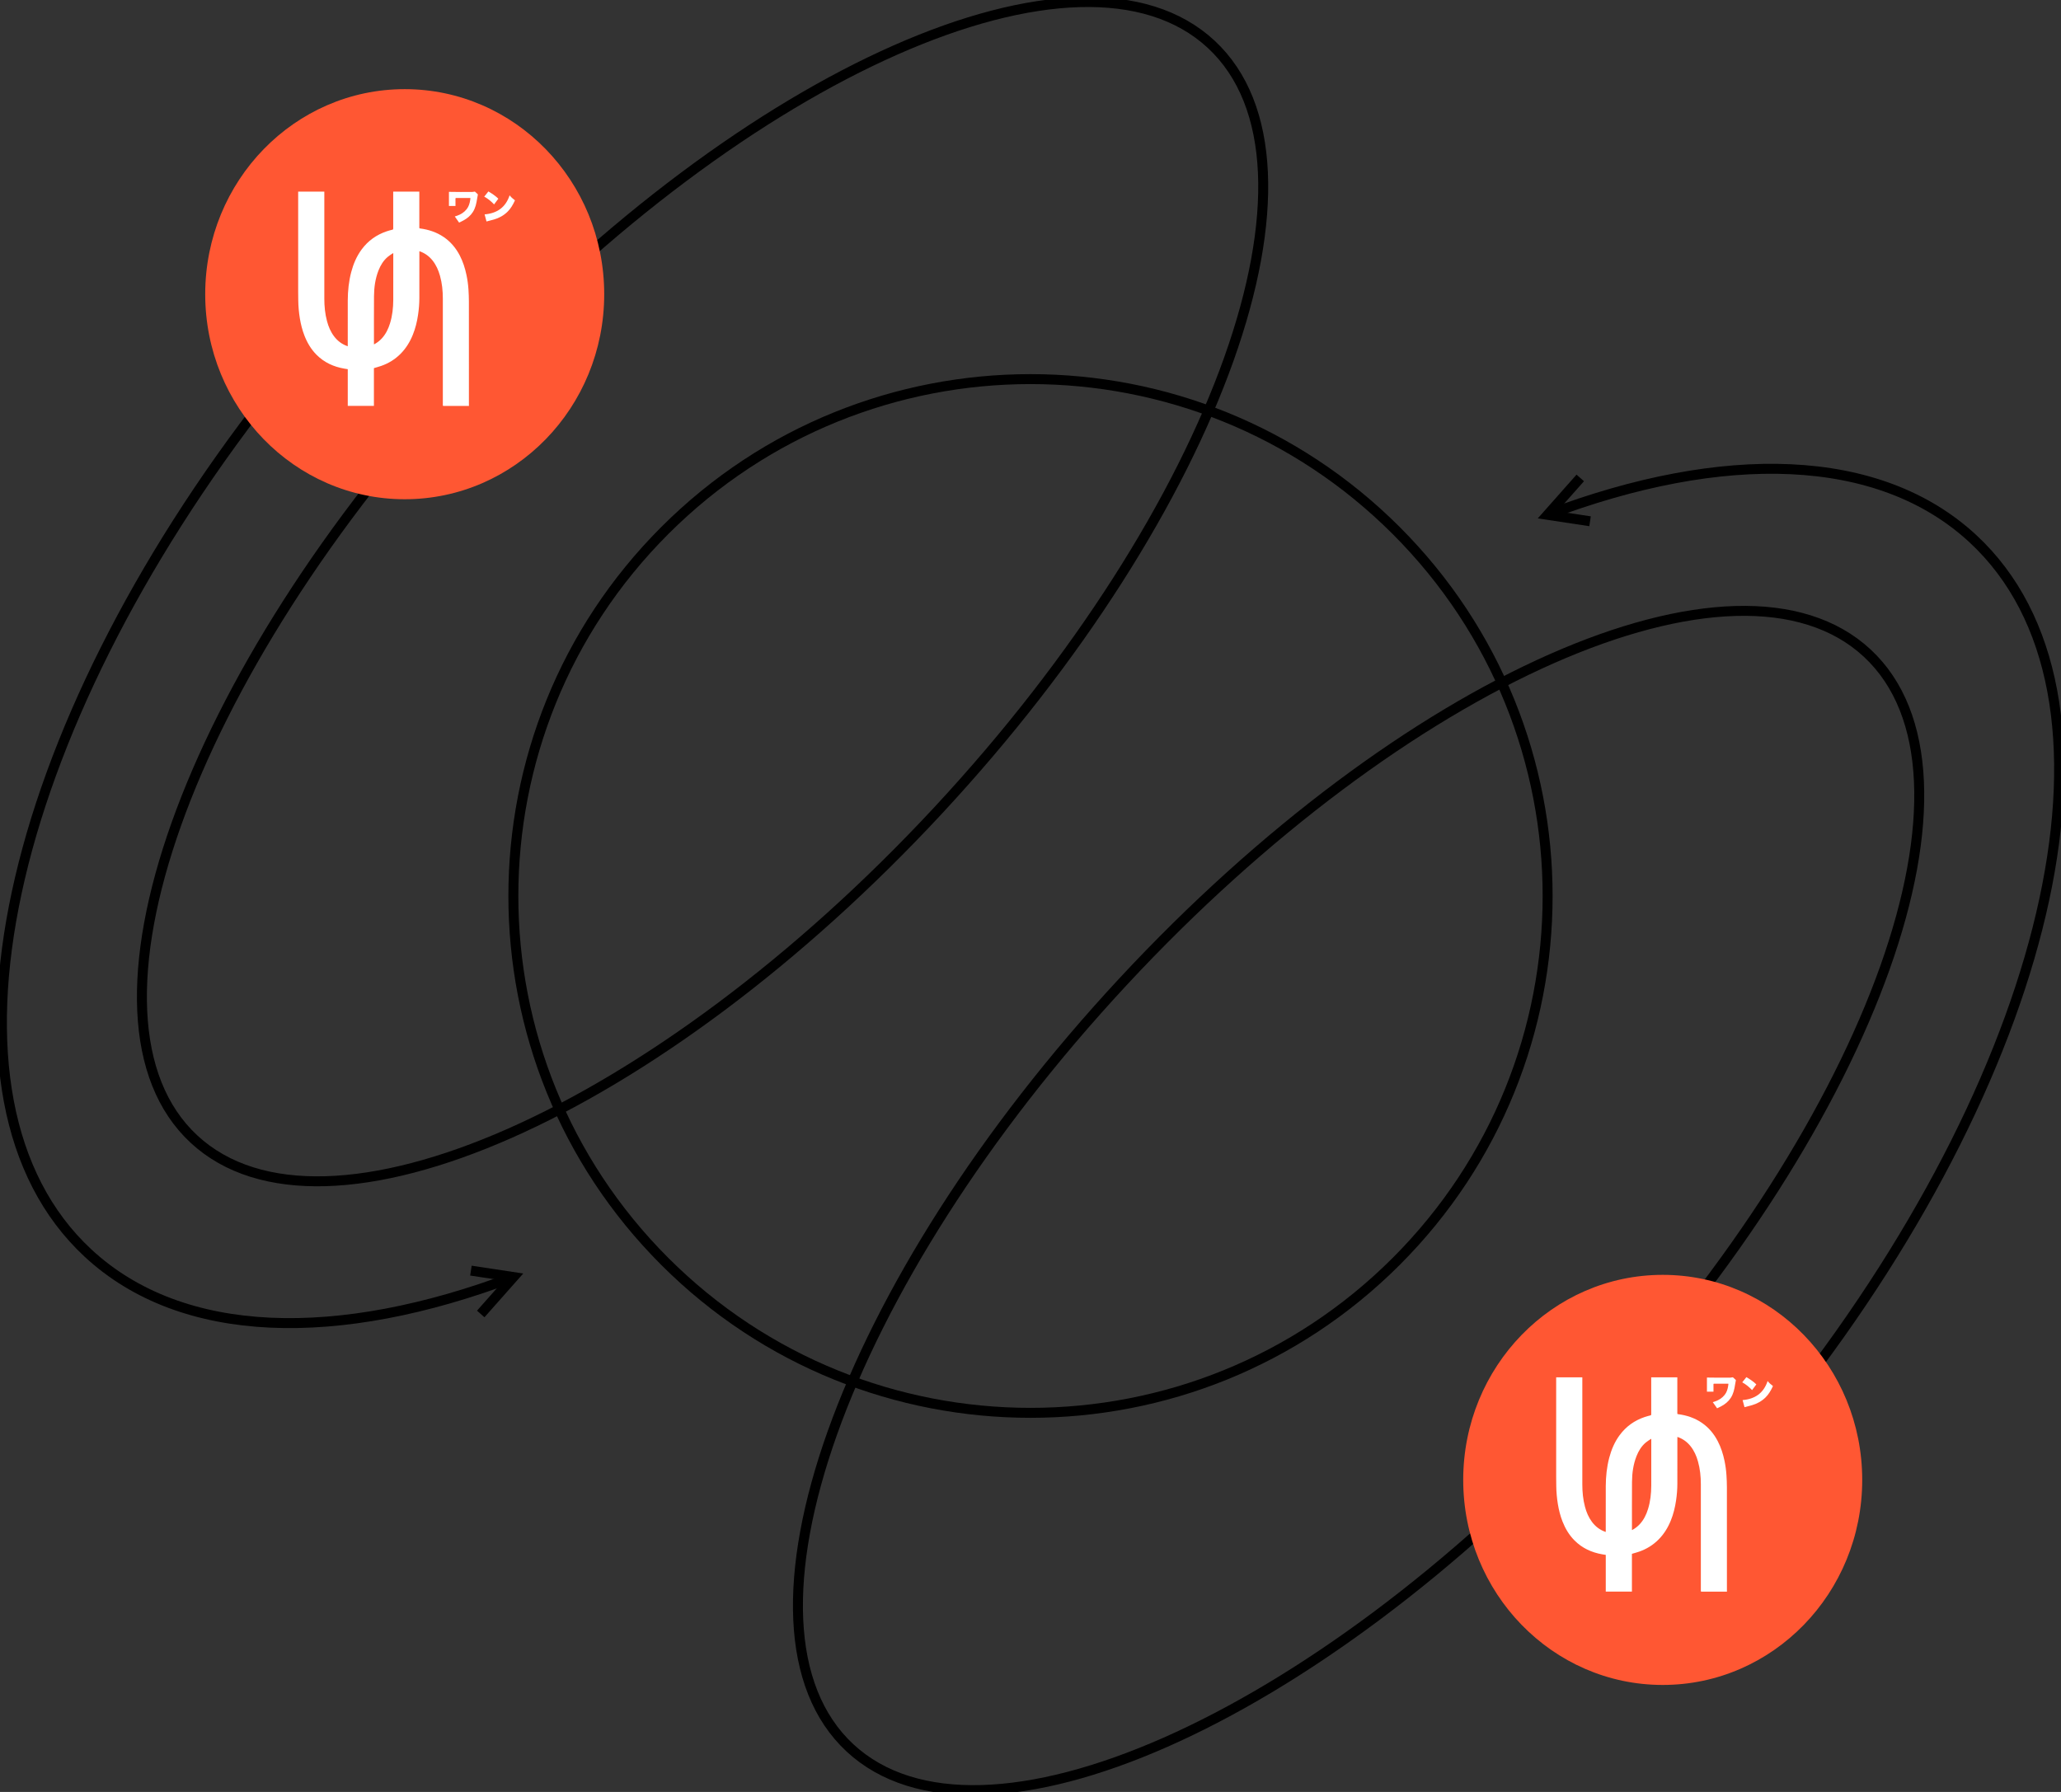 <svg width="207" height="180" viewBox="0 0 207 180" fill="none" xmlns="http://www.w3.org/2000/svg">
<rect x="0" y="0" width="207" height="180" fill="#333333" stroke="none"/>
<g clip-path="url(#clip0_126:2787)">
<path d="M140.225 126.714C160.509 106.438 160.509 73.564 140.225 53.288C119.942 33.013 87.056 33.013 66.773 53.288C46.49 73.564 46.49 106.438 66.773 126.714C87.056 146.989 119.942 146.989 140.225 126.714Z" stroke="black" stroke-miterlimit="10"/>
<path d="M160.118 142.559C188.33 112.189 200.604 77.735 187.534 65.602C174.463 53.469 140.998 68.253 112.786 98.622C84.575 128.991 72.301 163.446 85.371 175.578C98.441 187.711 131.907 172.928 160.118 142.559Z" stroke="black" stroke-miterlimit="10"/>
<path d="M51.315 42.356C57.452 36.222 57.452 26.276 51.315 20.142C45.178 14.007 35.229 14.007 29.092 20.142C22.955 26.276 22.955 36.222 29.092 42.356C35.229 48.491 45.178 48.491 51.315 42.356Z" stroke="black" stroke-miterlimit="10"/>
<path d="M94.23 81.403C122.441 51.033 134.715 16.579 121.645 4.446C108.575 -7.687 75.109 7.097 46.898 37.466C18.686 67.835 6.412 102.29 19.482 114.423C32.553 126.555 66.018 111.772 94.23 81.403Z" stroke="black" stroke-miterlimit="10"/>
<path d="M51.573 128.28C33.975 134.931 18.303 134.656 8.838 125.87C-7.88 110.35 0.445 73.558 26.903 39.67" stroke="black" stroke-miterlimit="10"/>
<path d="M48.282 131.989L51.569 128.28L47.297 127.635" stroke="black" stroke-miterlimit="10"/>
<path d="M175.548 161.799C182.756 156.968 184.682 147.21 179.849 140.004C175.016 132.798 165.255 130.873 158.046 135.704C150.838 140.536 148.912 150.293 153.745 157.499C158.578 164.705 168.339 166.63 175.548 161.799Z" stroke="black" stroke-miterlimit="10"/>
<path d="M155.432 51.716C173.029 45.065 188.701 45.344 198.166 54.126C214.888 69.65 206.555 106.461 180.074 140.36" stroke="black" stroke-miterlimit="10"/>
<path d="M158.715 48.008L155.432 51.716L159.7 52.361" stroke="black" stroke-miterlimit="10"/>
<g clip-path="url(#clip1_126:2787)">
<path d="M40.653 8.955C51.717 8.957 60.683 18.177 60.685 29.551C60.687 40.931 51.704 50.159 40.633 50.149C29.568 50.14 20.604 40.912 20.611 29.542C20.619 18.166 29.589 8.953 40.653 8.955Z" fill="#FF5733"/>
<path d="M47.102 40.776C47.069 40.776 47.043 40.776 47.017 40.776C46.198 40.776 45.379 40.774 44.56 40.778C44.488 40.778 44.477 40.755 44.477 40.69C44.479 37.126 44.479 33.56 44.477 29.996C44.477 29.22 44.401 28.45 44.191 27.7C44.033 27.138 43.802 26.614 43.437 26.157C43.1 25.739 42.682 25.435 42.181 25.254C42.169 25.25 42.156 25.247 42.143 25.243C42.139 25.241 42.133 25.243 42.12 25.245C42.12 25.271 42.12 25.299 42.12 25.33C42.12 26.872 42.122 28.414 42.119 29.957C42.117 30.513 42.071 31.067 41.989 31.618C41.888 32.308 41.725 32.983 41.462 33.63C41.172 34.348 40.775 34.993 40.23 35.542C39.677 36.098 39.026 36.498 38.292 36.754C38.052 36.837 37.806 36.903 37.555 36.979C37.555 38.236 37.555 39.502 37.555 40.772C36.677 40.772 35.806 40.772 34.928 40.772C34.928 39.543 34.928 38.316 34.928 37.084C34.812 37.065 34.699 37.05 34.587 37.03C33.515 36.845 32.559 36.415 31.777 35.623C31.239 35.078 30.857 34.429 30.578 33.715C30.361 33.157 30.215 32.578 30.117 31.986C30.017 31.38 29.964 30.77 29.956 30.157C29.953 29.863 29.947 29.568 29.947 29.274C29.947 25.965 29.947 22.658 29.947 19.349C29.947 19.317 29.947 19.286 29.947 19.249C30.823 19.249 31.694 19.249 32.574 19.249C32.574 19.281 32.574 19.311 32.574 19.343C32.574 22.895 32.574 26.448 32.574 30.002C32.574 30.766 32.646 31.522 32.844 32.261C32.99 32.808 33.206 33.322 33.546 33.775C33.89 34.233 34.326 34.567 34.862 34.759C34.88 34.767 34.899 34.771 34.927 34.78C34.927 34.746 34.927 34.718 34.927 34.691C34.927 33.185 34.921 31.68 34.928 30.174C34.934 29.212 35.03 28.26 35.276 27.328C35.492 26.51 35.818 25.743 36.319 25.062C36.967 24.179 37.818 23.58 38.84 23.235C39.028 23.171 39.22 23.12 39.413 23.073C39.483 23.056 39.494 23.027 39.494 22.963C39.492 21.756 39.492 20.55 39.492 19.341C39.492 19.313 39.492 19.283 39.492 19.249C40.368 19.249 41.237 19.249 42.115 19.249C42.115 19.279 42.115 19.307 42.115 19.335C42.115 20.51 42.115 21.685 42.115 22.861C42.115 22.909 42.115 22.937 42.178 22.946C43.037 23.058 43.845 23.318 44.571 23.814C45.264 24.287 45.788 24.915 46.178 25.663C46.501 26.286 46.71 26.947 46.854 27.634C46.954 28.113 47.02 28.597 47.052 29.086C47.078 29.487 47.094 29.893 47.094 30.294C47.098 33.756 47.096 37.218 47.096 40.678C47.102 40.708 47.102 40.739 47.102 40.776ZM39.499 25.428C39.472 25.439 39.453 25.443 39.44 25.452C39.272 25.569 39.095 25.673 38.94 25.805C38.509 26.171 38.222 26.642 38.015 27.168C37.69 27.996 37.572 28.865 37.564 29.747C37.551 31.337 37.561 32.928 37.559 34.518C37.559 34.541 37.559 34.561 37.559 34.584C37.57 34.584 37.575 34.586 37.579 34.584C37.594 34.578 37.607 34.571 37.622 34.563C37.895 34.412 38.139 34.222 38.352 33.99C38.749 33.556 39 33.04 39.172 32.48C39.409 31.712 39.494 30.922 39.498 30.121C39.503 28.582 39.499 27.046 39.499 25.507C39.499 25.484 39.499 25.46 39.499 25.428Z" fill="white"/>
<path d="M46.11 22.36C45.959 22.145 45.818 21.947 45.678 21.745C45.748 21.723 45.827 21.698 45.907 21.67C46.284 21.538 46.615 21.334 46.868 21.014C47.082 20.746 47.177 20.427 47.225 20.091C47.234 20.029 47.241 19.965 47.249 19.893C47.219 19.892 47.197 19.89 47.173 19.89C46.724 19.89 46.275 19.892 45.824 19.888C45.761 19.888 45.744 19.909 45.746 19.969C45.75 20.208 45.748 20.446 45.748 20.689C45.533 20.689 45.308 20.689 45.09 20.689C45.09 20.212 45.09 19.739 45.09 19.271C45.875 19.296 46.652 19.279 47.43 19.281C47.504 19.281 47.58 19.256 47.654 19.249C47.676 19.247 47.705 19.25 47.722 19.266C47.809 19.341 47.892 19.42 47.973 19.501C47.986 19.513 47.999 19.535 47.995 19.55C47.971 19.688 47.94 19.826 47.92 19.963C47.849 20.438 47.75 20.902 47.483 21.313C47.247 21.679 46.922 21.939 46.548 22.143C46.402 22.226 46.249 22.292 46.11 22.36Z" fill="white"/>
<path d="M48.862 22.247C48.799 22.007 48.737 21.773 48.672 21.534C49.899 21.432 50.775 20.851 51.182 19.626C51.2 19.643 51.21 19.648 51.215 19.656C51.348 19.824 51.509 19.961 51.679 20.088C51.703 20.105 51.725 20.116 51.707 20.157C51.517 20.565 51.297 20.953 50.975 21.268C50.589 21.647 50.13 21.898 49.618 22.047C49.37 22.119 49.119 22.179 48.862 22.247Z" fill="white"/>
<path d="M48.635 19.752C48.777 19.573 48.912 19.405 49.053 19.23C49.409 19.439 49.749 19.665 50.051 19.958C49.908 20.148 49.77 20.337 49.624 20.533C49.332 20.223 49.014 19.958 48.635 19.752Z" fill="white"/>
</g>
<g clip-path="url(#clip2_126:2787)">
<path d="M167.003 128.06C178.067 128.062 187.033 137.282 187.035 148.656C187.037 160.035 178.054 169.263 166.982 169.254C155.918 169.244 146.954 160.016 146.961 148.646C146.968 137.271 155.938 128.058 167.003 128.06Z" fill="#FF5733"/>
<path d="M173.451 159.881C173.418 159.881 173.392 159.881 173.366 159.881C172.547 159.881 171.729 159.879 170.91 159.882C170.838 159.882 170.827 159.86 170.827 159.794C170.829 156.23 170.829 152.664 170.827 149.101C170.827 148.324 170.751 147.555 170.54 146.804C170.383 146.242 170.152 145.718 169.786 145.262C169.45 144.843 169.032 144.54 168.531 144.359C168.518 144.355 168.505 144.351 168.492 144.347C168.489 144.345 168.483 144.347 168.47 144.349C168.47 144.376 168.47 144.404 168.47 144.434C168.47 145.976 168.472 147.519 168.468 149.061C168.466 149.617 168.42 150.172 168.339 150.722C168.237 151.412 168.075 152.088 167.812 152.734C167.522 153.453 167.124 154.098 166.579 154.646C166.027 155.202 165.376 155.602 164.642 155.859C164.402 155.942 164.156 156.008 163.905 156.083C163.905 157.341 163.905 158.606 163.905 159.877C163.027 159.877 162.156 159.877 161.278 159.877C161.278 158.647 161.278 157.42 161.278 156.189C161.162 156.17 161.049 156.155 160.936 156.134C159.864 155.949 158.909 155.519 158.127 154.727C157.589 154.182 157.206 153.534 156.927 152.819C156.711 152.261 156.565 151.682 156.467 151.09C156.367 150.485 156.314 149.874 156.306 149.261C156.302 148.967 156.297 148.673 156.297 148.379C156.297 145.069 156.297 141.762 156.297 138.453C156.297 138.421 156.297 138.391 156.297 138.353C157.173 138.353 158.044 138.353 158.923 138.353C158.923 138.385 158.923 138.415 158.923 138.447C158.923 142 158.923 145.552 158.923 149.106C158.923 149.87 158.995 150.626 159.193 151.365C159.339 151.912 159.556 152.427 159.896 152.879C160.239 153.338 160.676 153.671 161.212 153.864C161.23 153.871 161.249 153.875 161.276 153.884C161.276 153.851 161.276 153.822 161.276 153.796C161.276 152.289 161.271 150.785 161.278 149.278C161.284 148.316 161.38 147.364 161.626 146.433C161.842 145.614 162.167 144.847 162.668 144.166C163.317 143.284 164.167 142.684 165.189 142.339C165.378 142.275 165.57 142.224 165.762 142.177C165.832 142.16 165.844 142.132 165.844 142.068C165.842 140.861 165.842 139.654 165.842 138.445C165.842 138.417 165.842 138.387 165.842 138.353C166.718 138.353 167.587 138.353 168.465 138.353C168.465 138.383 168.465 138.411 168.465 138.44C168.465 139.614 168.465 140.789 168.465 141.966C168.465 142.013 168.465 142.041 168.527 142.051C169.387 142.162 170.195 142.422 170.921 142.918C171.614 143.391 172.137 144.019 172.527 144.768C172.851 145.39 173.059 146.052 173.204 146.738C173.303 147.217 173.37 147.702 173.401 148.19C173.427 148.592 173.444 148.997 173.444 149.399C173.448 152.861 173.446 156.322 173.446 159.783C173.451 159.813 173.451 159.843 173.451 159.881ZM165.849 144.532C165.821 144.543 165.803 144.547 165.79 144.557C165.622 144.673 165.444 144.777 165.289 144.909C164.858 145.275 164.572 145.746 164.365 146.272C164.04 147.1 163.921 147.969 163.914 148.852C163.901 150.441 163.91 152.033 163.908 153.622C163.908 153.645 163.908 153.666 163.908 153.688C163.919 153.688 163.925 153.69 163.929 153.688C163.943 153.683 163.956 153.675 163.971 153.668C164.245 153.517 164.489 153.326 164.701 153.094C165.099 152.661 165.35 152.144 165.522 151.584C165.759 150.817 165.844 150.027 165.847 149.225C165.853 147.687 165.849 146.15 165.849 144.611C165.849 144.589 165.849 144.564 165.849 144.532Z" fill="white"/>
<path d="M172.46 141.464C172.308 141.249 172.168 141.051 172.027 140.849C172.097 140.827 172.177 140.802 172.256 140.774C172.633 140.642 172.964 140.438 173.218 140.118C173.432 139.85 173.526 139.531 173.574 139.196C173.584 139.134 173.591 139.07 173.598 138.998C173.569 138.996 173.547 138.994 173.523 138.994C173.073 138.994 172.624 138.996 172.173 138.992C172.11 138.992 172.094 139.013 172.096 139.073C172.099 139.313 172.097 139.55 172.097 139.794C171.883 139.794 171.658 139.794 171.439 139.794C171.439 139.317 171.439 138.843 171.439 138.376C172.225 138.4 173.001 138.383 173.779 138.385C173.853 138.385 173.929 138.361 174.003 138.353C174.025 138.351 174.055 138.355 174.071 138.37C174.158 138.445 174.242 138.525 174.323 138.606C174.336 138.617 174.349 138.64 174.345 138.655C174.321 138.792 174.29 138.93 174.269 139.068C174.199 139.543 174.099 140.007 173.833 140.418C173.596 140.783 173.271 141.044 172.898 141.247C172.752 141.33 172.598 141.396 172.46 141.464Z" fill="white"/>
<path d="M175.212 141.351C175.149 141.112 175.086 140.878 175.021 140.638C176.249 140.536 177.125 139.956 177.532 138.73C177.55 138.747 177.559 138.753 177.565 138.76C177.698 138.928 177.859 139.066 178.029 139.192C178.053 139.209 178.075 139.22 178.056 139.262C177.866 139.669 177.646 140.058 177.325 140.372C176.938 140.751 176.48 141.002 175.968 141.151C175.72 141.223 175.469 141.283 175.212 141.351Z" fill="white"/>
<path d="M174.984 138.856C175.127 138.677 175.262 138.509 175.402 138.334C175.759 138.543 176.099 138.77 176.4 139.062C176.258 139.252 176.119 139.441 175.973 139.637C175.681 139.328 175.363 139.062 174.984 138.856Z" fill="white"/>
</g>
</g>
<defs>
<clipPath id="clip0_126:2787">
<rect width="207" height="180" fill="white"/>
</clipPath>
<clipPath id="clip1_126:2787">
<rect width="40.076" height="41.194" fill="white" transform="translate(20.611 8.955)"/>
</clipPath>
<clipPath id="clip2_126:2787">
<rect width="40.076" height="41.194" fill="white" transform="translate(146.961 128.06)"/>
</clipPath>
</defs>
</svg>
